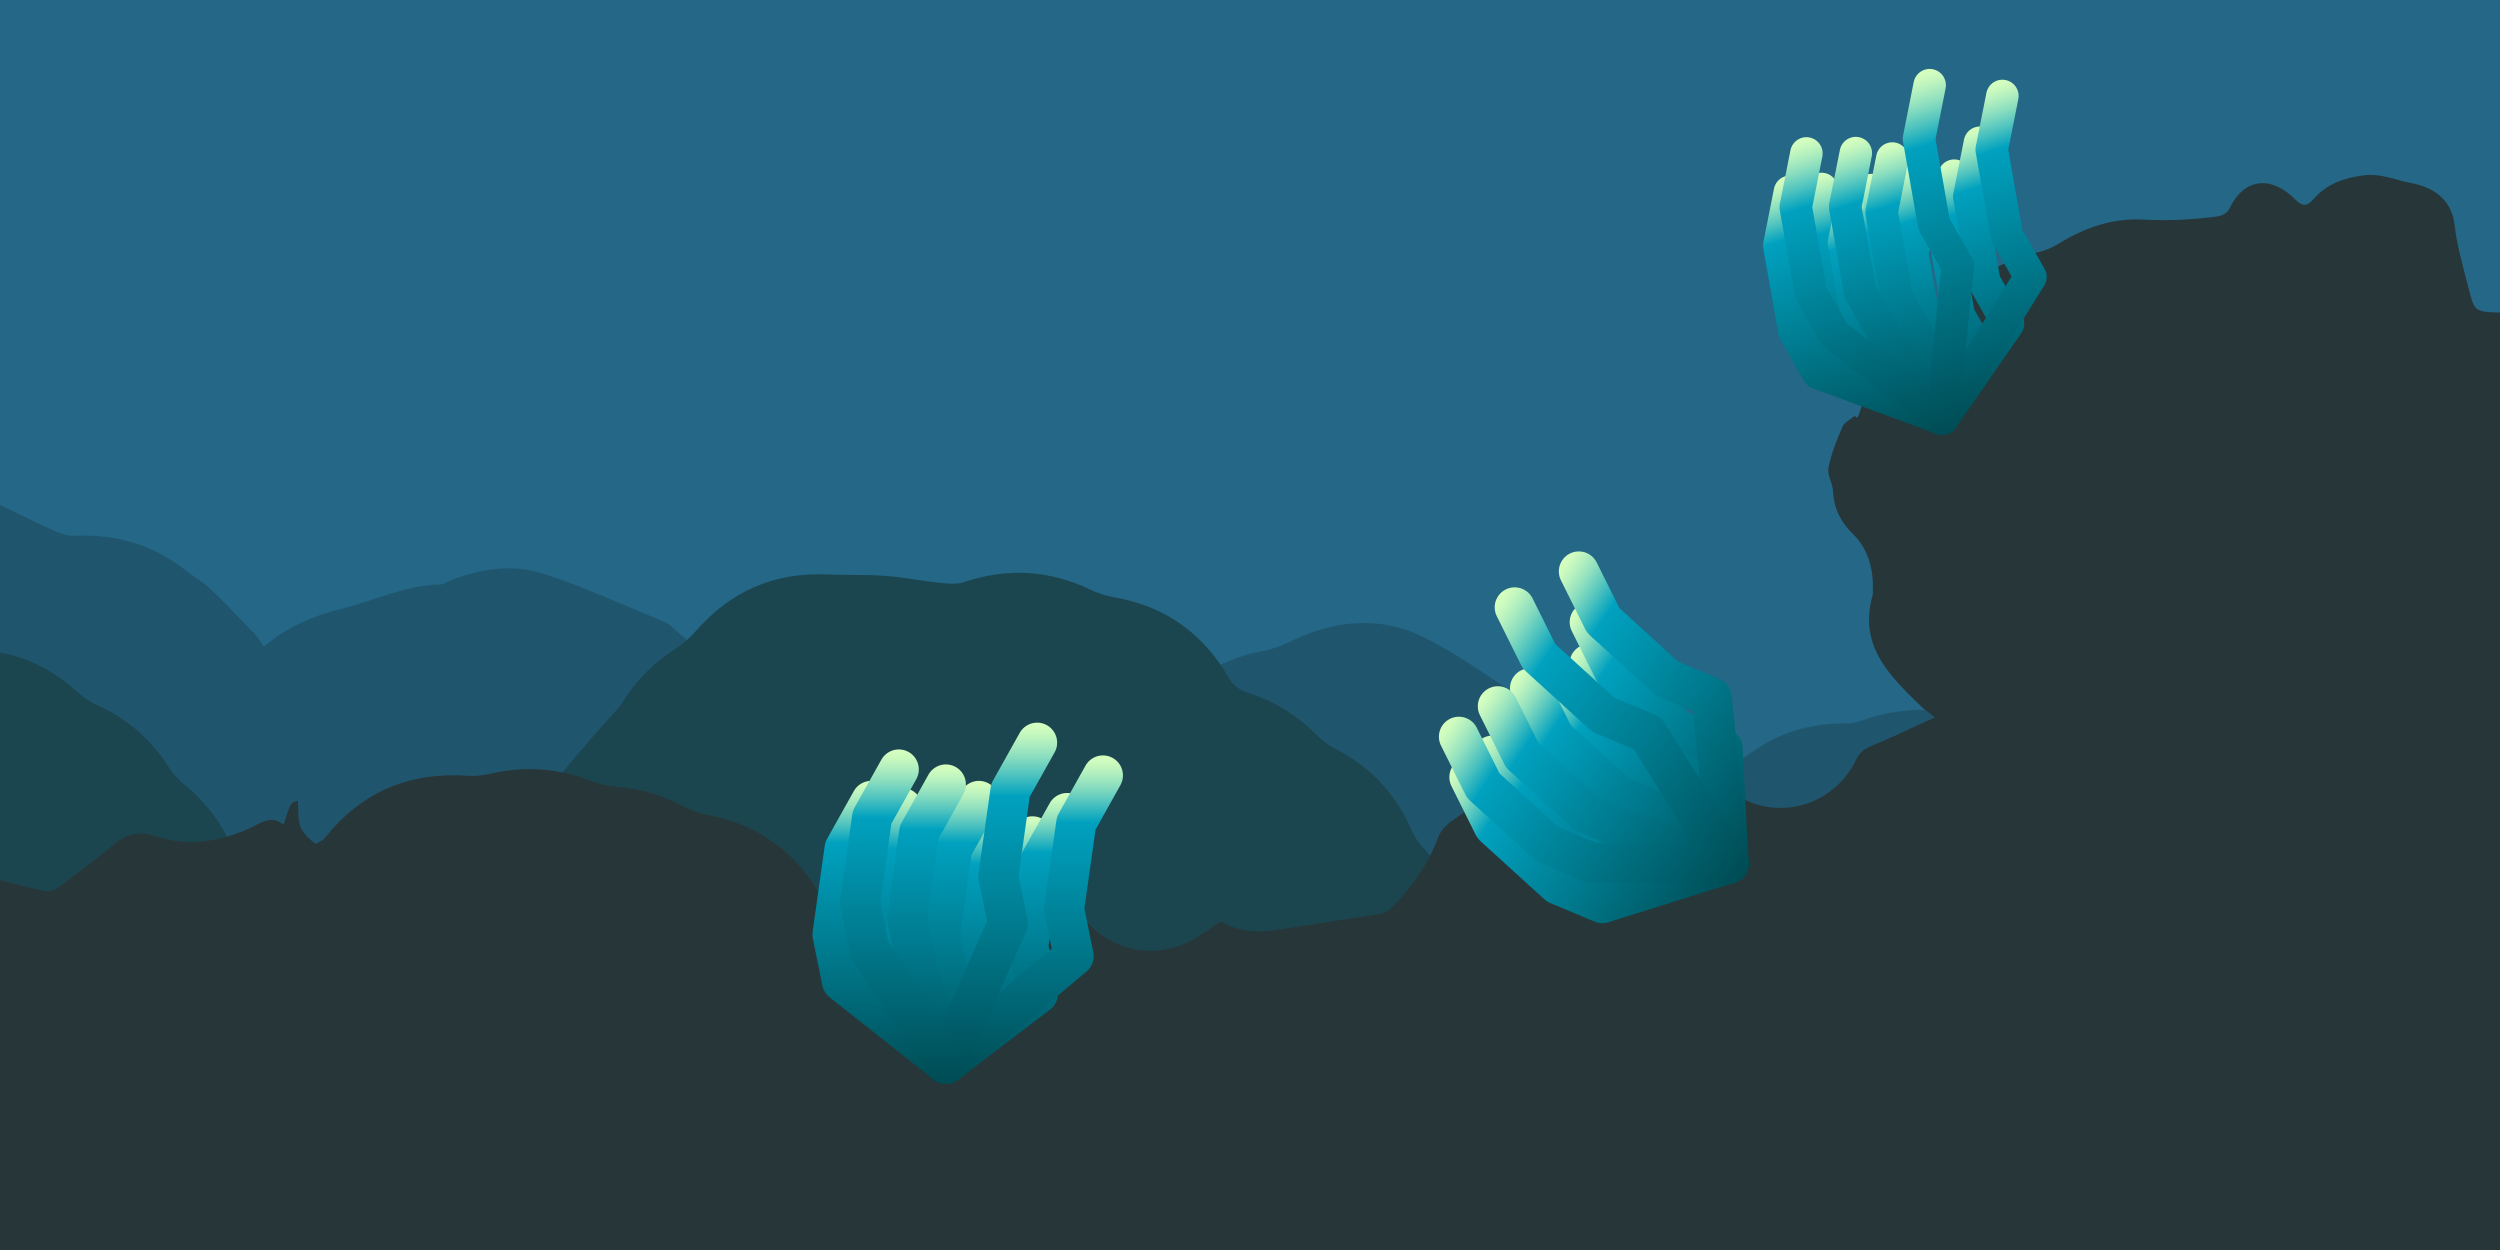 <?xml version="1.0" encoding="utf-8"?>
<!-- Generator: Adobe Illustrator 16.0.0, SVG Export Plug-In . SVG Version: 6.00 Build 0)  -->
<!DOCTYPE svg PUBLIC "-//W3C//DTD SVG 1.1//EN" "http://www.w3.org/Graphics/SVG/1.1/DTD/svg11.dtd">
<svg version="1.1" id="Layer_1" xmlns="http://www.w3.org/2000/svg" xmlns:xlink="http://www.w3.org/1999/xlink" x="0px" y="0px"
	 width="1000px" height="500px" viewBox="0 0 1000 500" enable-background="new 0 0 1000 500" xml:space="preserve">
<rect id="ghost_4_" fill="#246786" width="1000" height="500"/>
<path id="ghost_3_" fill="#20556E" d="M1000,193c0,95,0,190,0,285c-3.333,7.333-6.667,14.667-10,22c-330,0-660,0-990,0
	c0-99.41,0-198.705,0-298c7.178,3.433,14.298,6.997,21.566,10.229c2.594,1.153,5.583,2.237,8.328,2.099
	c16.713-0.846,31.595,3.72,44.74,14.072c3.138,2.471,6.714,4.452,9.576,7.195c6.205,5.946,12.113,12.206,18.056,18.418
	c1.193,1.248,2.005,2.858,3.22,4.637c9.426-7.904,19.752-12.334,31.149-15.144c13.165-3.242,25.573-9.5,39.516-9.719
	c1.239-0.02,2.458-0.968,3.695-1.462c12.279-4.908,25.271-6.837,37.698-2.802c16.341,5.305,32.029,12.628,47.975,19.139
	c1.211,0.495,2.373,1.289,3.338,2.183c9.055,8.36,19.688,14.692,29.137,22.422c5.937,4.854,11.087,5.532,17.603,3.912
	c1.777-0.443,3.513-1.248,5.307-1.394c9.062-0.726,18.133-1.341,27.208-1.871c3.963-0.231,7.981,0.153,11.908-0.312
	c20.036-2.361,37.393,3.082,52.579,16.521c8.141,7.203,17.144,13.433,26.17,20.422c6.368-9.697,14.434-16.76,23.699-22.543
	c1.212-0.756,2.038-2.175,2.951-3.357c10.228-13.258,23.607-21.227,40.045-24.332c3.525-0.666,7.059-1.901,10.273-3.502
	c17.581-8.747,36.02-10.673,53.518-2.047c15.36,7.572,29.231,18.172,43.752,27.443c0.413,0.266,0.783,0.639,1.087,1.025
	c10.386,13.334,20.827,26.621,31.062,40.063c1.774,2.336,2.507,5.439,4.009,8.021c1.407,2.416,3.016,4.779,4.917,6.81
	c0.641,0.686,3.009,0.854,3.646,0.257c4.688-4.41,9.209-9.01,13.639-13.686c2.282-2.41,3.877-5.621,6.462-7.568
	c8.083-6.086,16.396-11.881,24.795-17.527c10.235-6.887,21.688-9.987,33.986-10.229c2.473-0.049,5.118-0.053,7.373-0.902
	c10.178-3.854,20.622-5.104,31.427-4.303c1.861,0.141,4.121-0.27,5.652-1.26c7.97-5.157,16.591-8.411,25.904-10.084
	c2.236-0.402,4.333-1.619,6.477-2.512c5.671-2.358,11.195-5.181,17.042-6.976c4.07-1.252,4.967-3.312,4.062-6.938
	c-0.322-1.293-0.687-2.574-1.075-3.851c-14.096-46.107,22.642-88.574,70.436-81.58c2.729,0.4,6.058-0.135,8.507-1.399
	c27.882-14.385,59.823-7.768,79.802,16.589C994.374,188.802,997.384,190.739,1000,193z"/>
<path id="ghost_2_" fill="#1B464F" d="M1000,243.043c0,85.639,0,171.276,0,256.957c-333.333,0-666.667,0-1000,0
	c0-79.678,0-159.317,0-238.957c11.672,2.01,21.582,7.465,30.389,15.247c2.455,2.169,5.194,4.235,8.154,5.571
	c12.214,5.514,21.873,13.801,29.042,25.131c1.567,2.476,3.636,4.789,5.915,6.634c8.873,7.185,15.486,15.95,19.928,26.472
	c1.206,2.855,3.268,5.343,4.827,8.06c4.526,7.883,9.047,15.771,13.45,23.723c1.036,1.871,1.479,4.062,2.412,6
	c1.534,3.191,3.512,4.077,7.161,2.32c11.743-5.652,24.243-7.396,37.028-4.883c5.986,1.178,11.777,3.485,17.545,5.588
	c5.372,1.955,7.223,1.039,8.49-4.4c0.98-4.206,1.505-8.851,3.706-12.383c9.543-15.317,19.527-30.365,29.571-45.363
	c3.297-4.924,7.154-9.491,10.943-14.062c4.548-5.491,9.294-10.816,13.959-16.21c2.16-2.496,4.697-4.754,6.426-7.521
	c5.588-8.931,12.755-16.136,21.658-21.771c2.892-1.83,5.54-4.252,7.802-6.838c13.975-15.979,31.429-23.562,52.672-22.57
	c7.606,0.355,15.256-0.021,22.841,0.539c7.258,0.537,14.441,2.012,21.689,2.762c3.321,0.344,6.993,0.754,10.039-0.262
	c17.319-5.777,34.05-4.846,50.505,3.048c2.955,1.417,6.206,2.458,9.434,3.023c20.544,3.593,35.772,14.475,46.117,32.566
	c1.311,2.292,4.021,4.46,6.542,5.27c10.703,3.436,20.033,8.854,27.976,16.836c2.309,2.315,5.028,4.423,7.924,5.919
	c14.04,7.251,24.162,18.024,30.481,32.499c1.044,2.391,2.492,4.756,4.271,6.646c10.959,11.672,16.821,25.427,17.521,41.411
	c0.075,1.74,0.308,3.474,0.463,5.155c7.084,0,13.623-0.574,20.012,0.159c6.399,0.734,12.645,2.812,18.974,4.22
	c1.279,0.285,2.643,0.209,3.966,0.312c16.021,1.244,32.151,1.754,48.032,4.008c10.119,1.438,20.026,4.146,30.354,5.064
	c7.959,0.709,15.707,3.766,24.029,5.9c0.655-2.058,1.336-4.24,2.048-6.418c8.127-24.823,31.027-42.033,56.935-43.123
	c8.095-0.344,16.144-1.688,24.233-2.072c6.784-0.322,13.612-0.102,20.405,0.211c11.375,0.52,22.734,1.299,34.84,2.014
	c-0.438-2.284-0.686-4.02-1.107-5.711c-6.565-26.207-0.482-49.021,20.454-66.183c21.067-17.265,44.778-19.005,69.288-7.044
	c2.72,1.326,4.24,1.18,6.388-1.049c8.159-8.473,16.5-16.775,24.943-24.965C993.518,247.754,996.875,245.519,1000,243.043z"/>
<path id="ghost_1_" fill="#273639" d="M1000,125.055c0,124.959,0,249.917,0,374.938c-333.333,0-666.667,0-1000,0.007
	c0-49.312,0-98.628,0-147.945c5.964,1.491,11.893,3.163,17.917,4.354c1.643,0.324,3.929-0.318,5.311-1.342
	c7.732-5.725,15.417-11.526,22.838-17.646c4.999-4.12,9.919-4.995,16.166-2.906c12.962,4.334,25.764,2.188,37.867-3.306
	c4.575-2.077,8.389-5.463,13.338-1.305c2.77-8.858,2.77-8.858,5.68-9.57c0.289,3.534-0.089,7.231,1.057,10.374
	c0.959,2.631,3.536,4.806,5.795,6.707c0.427,0.359,3.134-1.191,4.11-2.406c14.709-18.326,33.769-26.356,57.127-24.688
	c2.927,0.209,5.996-0.151,8.868-0.817c13.731-3.186,27.078-2.299,40.235,2.852c3.343,1.311,7.014,2.146,10.593,2.415
	c9.478,0.722,18.252,3.428,26.649,7.808c3.04,1.585,6.413,2.837,9.778,3.446c25.495,4.61,45.174,23.362,50.839,48.479
	c0.44,1.952,2.193,5.207,3.198,5.155c4.32-0.222,8.833,3.878,13.072-1.857c16.904-22.866,46.993-31.147,73.322-20.56
	c2.542,1.021,5.134,3.207,6.546,5.549c10.979,18.197,33.279,23.012,50.654,10.707c2.435-1.724,4.961-3.318,7.334-4.9
	c4.51,3.11,13.701,4.705,19.817,3.75c14.253-2.228,28.521-4.334,42.769-6.617c1.888-0.304,4.161-0.861,5.396-2.14
	c7.921-8.174,14.74-17.394,18.716-27.963c1.705-4.535,4.286-6.284,7.663-8.597c4.11-2.816,8.722-5.813,11.188-9.896
	c3.034-5.021,11.392-8.79,17.029-5.51c0.367-0.463,0.871-0.938,1.181-1.512c3.864-7.214,9.65-9.916,17.799-8.354
	c3.188,0.61,6.728,0.417,9.909-0.287c4.143-0.915,8.021-2.962,12.146-4.016c2.396-0.612,6.771-1.122,7.272-0.146
	c1.818,3.526,4.882,3.081,7.618,3.699c8.189,1.854,15.354,4.53,21.432,11.391c15.596,17.597,44.036,12.862,54.207-8.492
	c1.541-3.234,3.729-4.548,6.803-5.816c8.055-3.322,15.909-7.135,24.752-11.164c-2.412-1.871-3.941-2.848-5.218-4.084
	c-12.605-12.227-25.534-24.335-19.721-44.702c0.137-0.469,0.085-0.994,0.104-1.493c0.333-8.695-1.727-16.925-7.915-22.992
	c-5.122-5.02-7.726-10.401-8.052-17.393c-0.146-3.082-2.377-6.332-1.808-9.125c1.155-5.643,3.319-11.138,5.624-16.452
	c0.787-1.816,3.242-2.909,4.938-4.332c0.299,0.286,0.599,0.572,0.896,0.858c0.24-0.431,0.569-0.835,0.708-1.296
	c5.107-16.913,15.314-29.709,30.681-38.487c2.097-1.197,3.83-3.182,5.436-5.057c9.534-11.15,21.372-18.343,35.729-21.526
	c2.854-0.632,5.693-1.902,8.191-3.442c10.338-6.376,21.521-10.207,33.628-9.561c9.696,0.517,19.214,0.089,28.796-1.149
	c2.895-0.374,4.695-0.97,6.104-3.86c5.567-11.424,16.364-12.792,25.918-3.103c2.696,2.736,4.626,3.098,7.313-0.014
	c5.271-6.095,12.103-8.56,20.163-9.581c6.915-0.876,12.643,1.918,18.908,3.076c9.524,1.758,16.315,7.072,17.412,16.691
	c0.966,8.459,3.298,16.393,5.386,24.52C989.83,124.572,989.428,124.675,1000,125.055z"/>
<g>
	
		<linearGradient id="SVGID_1_" gradientUnits="userSpaceOnUse" x1="-1585.157" y1="-647.924" x2="-1585.157" y2="-534.489" gradientTransform="matrix(1 0 0 1 1974 968)">
		<stop  offset="0" style="stop-color:#D7FFBF"/>
		<stop  offset="0.02" style="stop-color:#CEFBBF"/>
		<stop  offset="0.052" style="stop-color:#B4F0BF"/>
		<stop  offset="0.094" style="stop-color:#8BDEBF"/>
		<stop  offset="0.143" style="stop-color:#51C4BF"/>
		<stop  offset="0.198" style="stop-color:#08A5BF"/>
		<stop  offset="0.204" style="stop-color:#00A1BF"/>
		<stop  offset="0.994" style="stop-color:#004C54"/>
	</linearGradient>
	
		<path fill="none" stroke="url(#SVGID_1_)" stroke-width="16" stroke-linecap="round" stroke-linejoin="round" stroke-miterlimit="10" d="
		M378.361,425.511v-44.982c0,0,4.838-20.879,9.421-23.428c4.583-2.547,7.639-11.883,11.543-29.025"/>
	
		<linearGradient id="SVGID_2_" gradientUnits="userSpaceOnUse" x1="-444.036" y1="-240.228" x2="-444.036" y2="-128.489" gradientTransform="matrix(1 0 0 1 816 562)">
		<stop  offset="0" style="stop-color:#D7FFBF"/>
		<stop  offset="0.02" style="stop-color:#CEFBBF"/>
		<stop  offset="0.052" style="stop-color:#B4F0BF"/>
		<stop  offset="0.094" style="stop-color:#8BDEBF"/>
		<stop  offset="0.143" style="stop-color:#51C4BF"/>
		<stop  offset="0.198" style="stop-color:#08A5BF"/>
		<stop  offset="0.204" style="stop-color:#00A1BF"/>
		<stop  offset="0.994" style="stop-color:#004C54"/>
	</linearGradient>
	
		<polyline fill="none" stroke="url(#SVGID_2_)" stroke-width="16" stroke-linecap="round" stroke-linejoin="round" stroke-miterlimit="10" points="
		378.361,425.511 368.018,402.085 364.198,383.243 369.036,348.868 379.73,329.771 	"/>
	
		<linearGradient id="SVGID_3_" gradientUnits="userSpaceOnUse" x1="-450.244" y1="-237.309" x2="-450.244" y2="-128.489" gradientTransform="matrix(1 0 0 1 816 562)">
		<stop  offset="0" style="stop-color:#D7FFBF"/>
		<stop  offset="0.02" style="stop-color:#CEFBBF"/>
		<stop  offset="0.052" style="stop-color:#B4F0BF"/>
		<stop  offset="0.094" style="stop-color:#8BDEBF"/>
		<stop  offset="0.143" style="stop-color:#51C4BF"/>
		<stop  offset="0.198" style="stop-color:#08A5BF"/>
		<stop  offset="0.204" style="stop-color:#00A1BF"/>
		<stop  offset="0.994" style="stop-color:#004C54"/>
	</linearGradient>
	
		<polyline fill="none" stroke="url(#SVGID_3_)" stroke-width="16" stroke-linecap="round" stroke-linejoin="round" stroke-miterlimit="10" points="
		378.361,425.511 356.972,405.005 353.152,386.163 357.991,351.788 368.685,332.69 	"/>
	
		<linearGradient id="SVGID_4_" gradientUnits="userSpaceOnUse" x1="-420.319" y1="-235.477" x2="-420.319" y2="-128.489" gradientTransform="matrix(1 0 0 1 816 562)">
		<stop  offset="0" style="stop-color:#D7FFBF"/>
		<stop  offset="0.02" style="stop-color:#CEFBBF"/>
		<stop  offset="0.052" style="stop-color:#B4F0BF"/>
		<stop  offset="0.094" style="stop-color:#8BDEBF"/>
		<stop  offset="0.143" style="stop-color:#51C4BF"/>
		<stop  offset="0.198" style="stop-color:#08A5BF"/>
		<stop  offset="0.204" style="stop-color:#00A1BF"/>
		<stop  offset="0.994" style="stop-color:#004C54"/>
	</linearGradient>
	
		<polyline fill="none" stroke="url(#SVGID_4_)" stroke-width="16" stroke-linecap="round" stroke-linejoin="round" stroke-miterlimit="10" points="
		378.361,425.511 401.288,406.837 397.469,387.995 402.307,353.62 413.001,334.522 	"/>
	
		<linearGradient id="SVGID_5_" gradientUnits="userSpaceOnUse" x1="-427.157" y1="-238.993" x2="-427.157" y2="-128.489" gradientTransform="matrix(1 0 0 1 816 562)">
		<stop  offset="0" style="stop-color:#D7FFBF"/>
		<stop  offset="0.02" style="stop-color:#CEFBBF"/>
		<stop  offset="0.052" style="stop-color:#B4F0BF"/>
		<stop  offset="0.094" style="stop-color:#8BDEBF"/>
		<stop  offset="0.143" style="stop-color:#51C4BF"/>
		<stop  offset="0.198" style="stop-color:#08A5BF"/>
		<stop  offset="0.204" style="stop-color:#00A1BF"/>
		<stop  offset="0.994" style="stop-color:#004C54"/>
	</linearGradient>
	
		<polyline fill="none" stroke="url(#SVGID_5_)" stroke-width="16" stroke-linecap="round" stroke-linejoin="round" stroke-miterlimit="10" points="
		378.361,425.511 387.613,403.323 383.793,384.479 388.632,350.104 399.326,331.007 	"/>
	
		<linearGradient id="SVGID_6_" gradientUnits="userSpaceOnUse" x1="-454.127" y1="-246.823" x2="-454.127" y2="-128.489" gradientTransform="matrix(1 0 0 1 816 562)">
		<stop  offset="0" style="stop-color:#D7FFBF"/>
		<stop  offset="0.02" style="stop-color:#CEFBBF"/>
		<stop  offset="0.052" style="stop-color:#B4F0BF"/>
		<stop  offset="0.094" style="stop-color:#8BDEBF"/>
		<stop  offset="0.143" style="stop-color:#51C4BF"/>
		<stop  offset="0.198" style="stop-color:#08A5BF"/>
		<stop  offset="0.204" style="stop-color:#00A1BF"/>
		<stop  offset="0.994" style="stop-color:#004C54"/>
	</linearGradient>
	
		<polyline fill="none" stroke="url(#SVGID_6_)" stroke-width="16" stroke-linecap="round" stroke-linejoin="round" stroke-miterlimit="10" points="
		378.361,425.511 349.206,395.491 345.386,376.649 350.224,342.273 360.919,323.177 	"/>
	
		<linearGradient id="SVGID_7_" gradientUnits="userSpaceOnUse" x1="-413.392" y1="-244.812" x2="-413.392" y2="-128.489" gradientTransform="matrix(1 0 0 1 816 562)">
		<stop  offset="0" style="stop-color:#D7FFBF"/>
		<stop  offset="0.02" style="stop-color:#CEFBBF"/>
		<stop  offset="0.052" style="stop-color:#B4F0BF"/>
		<stop  offset="0.094" style="stop-color:#8BDEBF"/>
		<stop  offset="0.143" style="stop-color:#51C4BF"/>
		<stop  offset="0.198" style="stop-color:#08A5BF"/>
		<stop  offset="0.204" style="stop-color:#00A1BF"/>
		<stop  offset="0.994" style="stop-color:#004C54"/>
	</linearGradient>
	
		<polyline fill="none" stroke="url(#SVGID_7_)" stroke-width="16" stroke-linecap="round" stroke-linejoin="round" stroke-miterlimit="10" points="
		378.361,425.511 415.144,397.503 411.324,378.659 416.162,344.284 426.856,325.188 	"/>
	
		<linearGradient id="SVGID_8_" gradientUnits="userSpaceOnUse" x1="-432.207" y1="-249.653" x2="-432.207" y2="-128.489" gradientTransform="matrix(1 0 0 1 816 562)">
		<stop  offset="0" style="stop-color:#D7FFBF"/>
		<stop  offset="0.02" style="stop-color:#CEFBBF"/>
		<stop  offset="0.052" style="stop-color:#B4F0BF"/>
		<stop  offset="0.094" style="stop-color:#8BDEBF"/>
		<stop  offset="0.143" style="stop-color:#51C4BF"/>
		<stop  offset="0.198" style="stop-color:#08A5BF"/>
		<stop  offset="0.204" style="stop-color:#00A1BF"/>
		<stop  offset="0.994" style="stop-color:#004C54"/>
	</linearGradient>
	
		<polyline fill="none" stroke="url(#SVGID_8_)" stroke-width="16" stroke-linecap="round" stroke-linejoin="round" stroke-miterlimit="10" points="
		378.361,425.511 379.847,392.661 376.027,373.819 380.865,339.444 391.56,320.347 	"/>
	
		<linearGradient id="SVGID_9_" gradientUnits="userSpaceOnUse" x1="-460.332" y1="-249.653" x2="-460.332" y2="-128.489" gradientTransform="matrix(1 0 0 1 816 562)">
		<stop  offset="0" style="stop-color:#D7FFBF"/>
		<stop  offset="0.02" style="stop-color:#CEFBBF"/>
		<stop  offset="0.052" style="stop-color:#B4F0BF"/>
		<stop  offset="0.094" style="stop-color:#8BDEBF"/>
		<stop  offset="0.143" style="stop-color:#51C4BF"/>
		<stop  offset="0.198" style="stop-color:#08A5BF"/>
		<stop  offset="0.204" style="stop-color:#00A1BF"/>
		<stop  offset="0.994" style="stop-color:#004C54"/>
	</linearGradient>
	
		<polyline fill="none" stroke="url(#SVGID_9_)" stroke-width="16" stroke-linecap="round" stroke-linejoin="round" stroke-miterlimit="10" points="
		378.361,425.511 336.794,392.661 332.975,373.819 337.813,339.444 348.508,320.347 	"/>
	
		<linearGradient id="SVGID_10_" gradientUnits="userSpaceOnUse" x1="-406.228" y1="-259.836" x2="-406.228" y2="-128.489" gradientTransform="matrix(1 0 0 1 816 562)">
		<stop  offset="0" style="stop-color:#D7FFBF"/>
		<stop  offset="0.02" style="stop-color:#CEFBBF"/>
		<stop  offset="0.052" style="stop-color:#B4F0BF"/>
		<stop  offset="0.094" style="stop-color:#8BDEBF"/>
		<stop  offset="0.143" style="stop-color:#51C4BF"/>
		<stop  offset="0.198" style="stop-color:#08A5BF"/>
		<stop  offset="0.204" style="stop-color:#00A1BF"/>
		<stop  offset="0.994" style="stop-color:#004C54"/>
	</linearGradient>
	
		<polyline fill="none" stroke="url(#SVGID_10_)" stroke-width="16" stroke-linecap="round" stroke-linejoin="round" stroke-miterlimit="10" points="
		378.361,425.511 429.469,382.478 425.649,363.636 430.487,329.261 441.183,310.163 	"/>
	
		<linearGradient id="SVGID_11_" gradientUnits="userSpaceOnUse" x1="-445.405" y1="-256.231" x2="-445.405" y2="-128.489" gradientTransform="matrix(1 0 0 1 816 562)">
		<stop  offset="0" style="stop-color:#D7FFBF"/>
		<stop  offset="0.02" style="stop-color:#CEFBBF"/>
		<stop  offset="0.052" style="stop-color:#B4F0BF"/>
		<stop  offset="0.094" style="stop-color:#8BDEBF"/>
		<stop  offset="0.143" style="stop-color:#51C4BF"/>
		<stop  offset="0.198" style="stop-color:#08A5BF"/>
		<stop  offset="0.204" style="stop-color:#00A1BF"/>
		<stop  offset="0.994" style="stop-color:#004C54"/>
	</linearGradient>
	
		<polyline fill="none" stroke="url(#SVGID_11_)" stroke-width="16" stroke-linecap="round" stroke-linejoin="round" stroke-miterlimit="10" points="
		378.361,425.511 366.648,386.083 362.829,367.24 367.667,332.865 378.361,313.769 	"/>
	
		<linearGradient id="SVGID_12_" gradientUnits="userSpaceOnUse" x1="-419.391" y1="-272.937" x2="-419.391" y2="-128.489" gradientTransform="matrix(1 0 0 1 816 562)">
		<stop  offset="0" style="stop-color:#D7FFBF"/>
		<stop  offset="0.02" style="stop-color:#CEFBBF"/>
		<stop  offset="0.052" style="stop-color:#B4F0BF"/>
		<stop  offset="0.094" style="stop-color:#8BDEBF"/>
		<stop  offset="0.143" style="stop-color:#51C4BF"/>
		<stop  offset="0.198" style="stop-color:#08A5BF"/>
		<stop  offset="0.204" style="stop-color:#00A1BF"/>
		<stop  offset="0.994" style="stop-color:#004C54"/>
	</linearGradient>
	
		<polyline fill="none" stroke="url(#SVGID_12_)" stroke-width="16" stroke-linecap="round" stroke-linejoin="round" stroke-miterlimit="10" points="
		378.361,425.511 403.146,369.379 399.326,350.536 404.164,316.161 414.858,297.062 	"/>
	
		<linearGradient id="SVGID_13_" gradientUnits="userSpaceOnUse" x1="-454.821" y1="-262.226" x2="-454.821" y2="-128.489" gradientTransform="matrix(1 0 0 1 816 562)">
		<stop  offset="0" style="stop-color:#D7FFBF"/>
		<stop  offset="0.02" style="stop-color:#CEFBBF"/>
		<stop  offset="0.052" style="stop-color:#B4F0BF"/>
		<stop  offset="0.094" style="stop-color:#8BDEBF"/>
		<stop  offset="0.143" style="stop-color:#51C4BF"/>
		<stop  offset="0.198" style="stop-color:#08A5BF"/>
		<stop  offset="0.204" style="stop-color:#00A1BF"/>
		<stop  offset="0.994" style="stop-color:#004C54"/>
	</linearGradient>
	
		<polyline fill="none" stroke="url(#SVGID_13_)" stroke-width="16" stroke-linecap="round" stroke-linejoin="round" stroke-miterlimit="10" points="
		378.361,425.511 347.816,380.089 343.997,361.245 348.834,326.87 359.529,307.773 	"/>
	<polygon id="anchor" opacity="0" fill="#A90027" points="401.253,319.656 388.843,280.656 477.368,274.656 465.639,319.656 	"/>
</g>
<g id="con-line">
	
		<linearGradient id="SVGID_14_" gradientUnits="userSpaceOnUse" x1="-1368.235" y1="-901.759" x2="-1368.235" y2="-788.318" gradientTransform="matrix(0.563 -0.826 0.826 0.563 2125.996 -345.082)">
		<stop  offset="0" style="stop-color:#D7FFBF"/>
		<stop  offset="0.02" style="stop-color:#CEFBBF"/>
		<stop  offset="0.052" style="stop-color:#B4F0BF"/>
		<stop  offset="0.094" style="stop-color:#8BDEBF"/>
		<stop  offset="0.143" style="stop-color:#51C4BF"/>
		<stop  offset="0.198" style="stop-color:#08A5BF"/>
		<stop  offset="0.204" style="stop-color:#00A1BF"/>
		<stop  offset="0.994" style="stop-color:#004C54"/>
	</linearGradient>
	
		<path fill="none" stroke="url(#SVGID_14_)" stroke-width="16" stroke-linecap="round" stroke-linejoin="round" stroke-miterlimit="10" d="
		M691.448,345.448l-37.168-25.341c0,0-14.525-15.761-14.048-20.98c0.479-5.223-5.517-13.006-17.481-25.889"/>
	
		<linearGradient id="SVGID_15_" gradientUnits="userSpaceOnUse" x1="-227.062" y1="-494.052" x2="-227.062" y2="-382.308" gradientTransform="matrix(0.563 -0.826 0.826 0.563 1138.219 382.996)">
		<stop  offset="0" style="stop-color:#D7FFBF"/>
		<stop  offset="0.02" style="stop-color:#CEFBBF"/>
		<stop  offset="0.052" style="stop-color:#B4F0BF"/>
		<stop  offset="0.094" style="stop-color:#8BDEBF"/>
		<stop  offset="0.143" style="stop-color:#51C4BF"/>
		<stop  offset="0.198" style="stop-color:#08A5BF"/>
		<stop  offset="0.204" style="stop-color:#00A1BF"/>
		<stop  offset="0.994" style="stop-color:#004C54"/>
	</linearGradient>
	
		<polyline fill="none" stroke="url(#SVGID_15_)" stroke-width="16" stroke-linecap="round" stroke-linejoin="round" stroke-miterlimit="10" points="
		691.448,345.448 666.267,340.798 648.547,333.34 622.87,309.979 613.115,290.384 	"/>
	
		<linearGradient id="SVGID_16_" gradientUnits="userSpaceOnUse" x1="-233.27" y1="-491.132" x2="-233.27" y2="-382.308" gradientTransform="matrix(0.563 -0.826 0.826 0.563 1138.219 382.996)">
		<stop  offset="0" style="stop-color:#D7FFBF"/>
		<stop  offset="0.02" style="stop-color:#CEFBBF"/>
		<stop  offset="0.052" style="stop-color:#B4F0BF"/>
		<stop  offset="0.094" style="stop-color:#8BDEBF"/>
		<stop  offset="0.143" style="stop-color:#51C4BF"/>
		<stop  offset="0.198" style="stop-color:#08A5BF"/>
		<stop  offset="0.204" style="stop-color:#00A1BF"/>
		<stop  offset="0.994" style="stop-color:#004C54"/>
	</linearGradient>
	
		<polyline fill="none" stroke="url(#SVGID_16_)" stroke-width="16" stroke-linecap="round" stroke-linejoin="round" stroke-miterlimit="10" points="
		691.448,345.448 662.457,351.569 644.737,344.111 619.061,320.749 609.306,301.155 	"/>
	
		<linearGradient id="SVGID_17_" gradientUnits="userSpaceOnUse" x1="-203.342" y1="-489.3" x2="-203.342" y2="-382.306" gradientTransform="matrix(0.563 -0.826 0.826 0.563 1138.219 382.996)">
		<stop  offset="0" style="stop-color:#D7FFBF"/>
		<stop  offset="0.02" style="stop-color:#CEFBBF"/>
		<stop  offset="0.052" style="stop-color:#B4F0BF"/>
		<stop  offset="0.094" style="stop-color:#8BDEBF"/>
		<stop  offset="0.143" style="stop-color:#51C4BF"/>
		<stop  offset="0.198" style="stop-color:#08A5BF"/>
		<stop  offset="0.204" style="stop-color:#00A1BF"/>
		<stop  offset="0.994" style="stop-color:#004C54"/>
	</linearGradient>
	
		<polyline fill="none" stroke="url(#SVGID_17_)" stroke-width="16" stroke-linecap="round" stroke-linejoin="round" stroke-miterlimit="10" points="
		691.448,345.448 688.935,315.985 671.215,308.527 645.538,285.166 635.784,265.57 	"/>
	
		<linearGradient id="SVGID_18_" gradientUnits="userSpaceOnUse" x1="-210.183" y1="-492.815" x2="-210.183" y2="-382.308" gradientTransform="matrix(0.563 -0.826 0.826 0.563 1138.219 382.996)">
		<stop  offset="0" style="stop-color:#D7FFBF"/>
		<stop  offset="0.02" style="stop-color:#CEFBBF"/>
		<stop  offset="0.052" style="stop-color:#B4F0BF"/>
		<stop  offset="0.094" style="stop-color:#8BDEBF"/>
		<stop  offset="0.143" style="stop-color:#51C4BF"/>
		<stop  offset="0.198" style="stop-color:#08A5BF"/>
		<stop  offset="0.204" style="stop-color:#00A1BF"/>
		<stop  offset="0.994" style="stop-color:#004C54"/>
	</linearGradient>
	
		<polyline fill="none" stroke="url(#SVGID_18_)" stroke-width="16" stroke-linecap="round" stroke-linejoin="round" stroke-miterlimit="10" points="
		691.448,345.448 678.328,325.305 660.606,317.846 634.931,294.482 625.175,274.891 	"/>
	
		<linearGradient id="SVGID_19_" gradientUnits="userSpaceOnUse" x1="-237.153" y1="-500.646" x2="-237.153" y2="-382.308" gradientTransform="matrix(0.563 -0.826 0.826 0.563 1138.219 382.996)">
		<stop  offset="0" style="stop-color:#D7FFBF"/>
		<stop  offset="0.02" style="stop-color:#CEFBBF"/>
		<stop  offset="0.052" style="stop-color:#B4F0BF"/>
		<stop  offset="0.094" style="stop-color:#8BDEBF"/>
		<stop  offset="0.143" style="stop-color:#51C4BF"/>
		<stop  offset="0.198" style="stop-color:#08A5BF"/>
		<stop  offset="0.204" style="stop-color:#00A1BF"/>
		<stop  offset="0.994" style="stop-color:#004C54"/>
	</linearGradient>
	
		<polyline fill="none" stroke="url(#SVGID_19_)" stroke-width="16" stroke-linecap="round" stroke-linejoin="round" stroke-miterlimit="10" points="
		691.448,345.448 650.222,352.626 632.502,345.168 606.824,321.807 597.071,302.212 	"/>
	
		<linearGradient id="SVGID_20_" gradientUnits="userSpaceOnUse" x1="-196.417" y1="-498.636" x2="-196.417" y2="-382.308" gradientTransform="matrix(0.563 -0.826 0.826 0.563 1138.219 382.996)">
		<stop  offset="0" style="stop-color:#D7FFBF"/>
		<stop  offset="0.02" style="stop-color:#CEFBBF"/>
		<stop  offset="0.052" style="stop-color:#B4F0BF"/>
		<stop  offset="0.094" style="stop-color:#8BDEBF"/>
		<stop  offset="0.143" style="stop-color:#51C4BF"/>
		<stop  offset="0.198" style="stop-color:#08A5BF"/>
		<stop  offset="0.204" style="stop-color:#00A1BF"/>
		<stop  offset="0.994" style="stop-color:#004C54"/>
	</linearGradient>
	
		<polyline fill="none" stroke="url(#SVGID_20_)" stroke-width="16" stroke-linecap="round" stroke-linejoin="round" stroke-miterlimit="10" points="
		691.448,345.448 689.027,299.279 671.307,291.82 645.63,268.459 635.875,248.864 	"/>
	
		<linearGradient id="SVGID_21_" gradientUnits="userSpaceOnUse" x1="-215.232" y1="-503.476" x2="-215.232" y2="-382.308" gradientTransform="matrix(0.563 -0.826 0.826 0.563 1138.219 382.996)">
		<stop  offset="0" style="stop-color:#D7FFBF"/>
		<stop  offset="0.02" style="stop-color:#CEFBBF"/>
		<stop  offset="0.052" style="stop-color:#B4F0BF"/>
		<stop  offset="0.094" style="stop-color:#8BDEBF"/>
		<stop  offset="0.143" style="stop-color:#51C4BF"/>
		<stop  offset="0.198" style="stop-color:#08A5BF"/>
		<stop  offset="0.204" style="stop-color:#00A1BF"/>
		<stop  offset="0.994" style="stop-color:#004C54"/>
	</linearGradient>
	
		<polyline fill="none" stroke="url(#SVGID_21_)" stroke-width="16" stroke-linecap="round" stroke-linejoin="round" stroke-miterlimit="10" points="
		691.448,345.448 665.144,325.715 647.424,318.258 621.747,294.896 611.993,275.301 	"/>
	
		<linearGradient id="SVGID_22_" gradientUnits="userSpaceOnUse" x1="-243.359" y1="-503.476" x2="-243.359" y2="-382.308" gradientTransform="matrix(0.563 -0.826 0.826 0.563 1138.219 382.996)">
		<stop  offset="0" style="stop-color:#D7FFBF"/>
		<stop  offset="0.02" style="stop-color:#CEFBBF"/>
		<stop  offset="0.052" style="stop-color:#B4F0BF"/>
		<stop  offset="0.094" style="stop-color:#8BDEBF"/>
		<stop  offset="0.143" style="stop-color:#51C4BF"/>
		<stop  offset="0.198" style="stop-color:#08A5BF"/>
		<stop  offset="0.204" style="stop-color:#00A1BF"/>
		<stop  offset="0.994" style="stop-color:#004C54"/>
	</linearGradient>
	
		<polyline fill="none" stroke="url(#SVGID_22_)" stroke-width="16" stroke-linecap="round" stroke-linejoin="round" stroke-miterlimit="10" points="
		691.448,345.448 640.892,361.287 623.172,353.829 597.495,330.468 587.74,310.873 	"/>
	
		<linearGradient id="SVGID_23_" gradientUnits="userSpaceOnUse" x1="-189.252" y1="-513.66" x2="-189.252" y2="-382.308" gradientTransform="matrix(0.563 -0.826 0.826 0.563 1138.219 382.996)">
		<stop  offset="0" style="stop-color:#D7FFBF"/>
		<stop  offset="0.02" style="stop-color:#CEFBBF"/>
		<stop  offset="0.052" style="stop-color:#B4F0BF"/>
		<stop  offset="0.094" style="stop-color:#8BDEBF"/>
		<stop  offset="0.143" style="stop-color:#51C4BF"/>
		<stop  offset="0.198" style="stop-color:#08A5BF"/>
		<stop  offset="0.204" style="stop-color:#00A1BF"/>
		<stop  offset="0.994" style="stop-color:#004C54"/>
	</linearGradient>
	
		<polyline fill="none" stroke="url(#SVGID_23_)" stroke-width="16" stroke-linecap="round" stroke-linejoin="round" stroke-miterlimit="10" points="
		691.448,345.448 684.683,278.979 666.964,271.521 641.287,248.159 631.532,228.564 	"/>
	
		<linearGradient id="SVGID_24_" gradientUnits="userSpaceOnUse" x1="-228.431" y1="-510.054" x2="-228.431" y2="-382.308" gradientTransform="matrix(0.563 -0.826 0.826 0.563 1138.219 382.996)">
		<stop  offset="0" style="stop-color:#D7FFBF"/>
		<stop  offset="0.02" style="stop-color:#CEFBBF"/>
		<stop  offset="0.052" style="stop-color:#B4F0BF"/>
		<stop  offset="0.094" style="stop-color:#8BDEBF"/>
		<stop  offset="0.143" style="stop-color:#51C4BF"/>
		<stop  offset="0.198" style="stop-color:#08A5BF"/>
		<stop  offset="0.204" style="stop-color:#00A1BF"/>
		<stop  offset="0.994" style="stop-color:#004C54"/>
	</linearGradient>
	
		<polyline fill="none" stroke="url(#SVGID_24_)" stroke-width="16" stroke-linecap="round" stroke-linejoin="round" stroke-miterlimit="10" points="
		691.448,345.448 652.273,332.915 634.554,325.456 608.877,302.095 599.122,282.501 	"/>
	
		<linearGradient id="SVGID_25_" gradientUnits="userSpaceOnUse" x1="-202.416" y1="-526.761" x2="-202.416" y2="-382.308" gradientTransform="matrix(0.563 -0.826 0.826 0.563 1138.219 382.996)">
		<stop  offset="0" style="stop-color:#D7FFBF"/>
		<stop  offset="0.02" style="stop-color:#CEFBBF"/>
		<stop  offset="0.052" style="stop-color:#B4F0BF"/>
		<stop  offset="0.094" style="stop-color:#8BDEBF"/>
		<stop  offset="0.143" style="stop-color:#51C4BF"/>
		<stop  offset="0.198" style="stop-color:#08A5BF"/>
		<stop  offset="0.204" style="stop-color:#00A1BF"/>
		<stop  offset="0.994" style="stop-color:#004C54"/>
	</linearGradient>
	
		<polyline fill="none" stroke="url(#SVGID_25_)" stroke-width="16" stroke-linecap="round" stroke-linejoin="round" stroke-miterlimit="10" points="
		691.448,345.448 659.032,293.35 641.312,285.893 615.635,262.529 605.88,242.935 	"/>
	
		<linearGradient id="SVGID_26_" gradientUnits="userSpaceOnUse" x1="-237.848" y1="-516.048" x2="-237.848" y2="-382.308" gradientTransform="matrix(0.563 -0.826 0.826 0.563 1138.219 382.996)">
		<stop  offset="0" style="stop-color:#D7FFBF"/>
		<stop  offset="0.02" style="stop-color:#CEFBBF"/>
		<stop  offset="0.052" style="stop-color:#B4F0BF"/>
		<stop  offset="0.094" style="stop-color:#8BDEBF"/>
		<stop  offset="0.143" style="stop-color:#51C4BF"/>
		<stop  offset="0.198" style="stop-color:#08A5BF"/>
		<stop  offset="0.204" style="stop-color:#00A1BF"/>
		<stop  offset="0.994" style="stop-color:#004C54"/>
	</linearGradient>
	
		<polyline fill="none" stroke="url(#SVGID_26_)" stroke-width="16" stroke-linecap="round" stroke-linejoin="round" stroke-miterlimit="10" points="
		691.448,345.448 636.712,345.099 618.991,337.639 593.314,314.277 583.561,294.686 	"/>
</g>
<g>
	
		<linearGradient id="SVGID_27_" gradientUnits="userSpaceOnUse" x1="-1134.45" y1="-799.065" x2="-1134.45" y2="-688.627" gradientTransform="matrix(0.951 -0.309 0.309 0.951 2080.686 474.259)">
		<stop  offset="0" style="stop-color:#D7FFBF"/>
		<stop  offset="0.02" style="stop-color:#CEFBBF"/>
		<stop  offset="0.052" style="stop-color:#B4F0BF"/>
		<stop  offset="0.094" style="stop-color:#8BDEBF"/>
		<stop  offset="0.143" style="stop-color:#51C4BF"/>
		<stop  offset="0.198" style="stop-color:#08A5BF"/>
		<stop  offset="0.204" style="stop-color:#00A1BF"/>
		<stop  offset="0.994" style="stop-color:#004C54"/>
	</linearGradient>
	
		<path fill="none" stroke="url(#SVGID_27_)" stroke-width="13" stroke-linecap="round" stroke-linejoin="round" stroke-miterlimit="10" d="
		M776.896,167.505l-13.919-42.778c0,0-1.855-21.352,1.715-25.191c3.57-3.84,3.589-13.663,1.997-31.174"/>
	
		<linearGradient id="SVGID_28_" gradientUnits="userSpaceOnUse" x1="6.685" y1="-391.294" x2="6.685" y2="-282.551" gradientTransform="matrix(0.951 -0.309 0.309 0.951 853.891 446.411)">
		<stop  offset="0" style="stop-color:#D7FFBF"/>
		<stop  offset="0.02" style="stop-color:#CEFBBF"/>
		<stop  offset="0.052" style="stop-color:#B4F0BF"/>
		<stop  offset="0.094" style="stop-color:#8BDEBF"/>
		<stop  offset="0.143" style="stop-color:#51C4BF"/>
		<stop  offset="0.198" style="stop-color:#08A5BF"/>
		<stop  offset="0.204" style="stop-color:#00A1BF"/>
		<stop  offset="0.994" style="stop-color:#004C54"/>
	</linearGradient>
	
		<polyline fill="none" stroke="url(#SVGID_28_)" stroke-width="13" stroke-linecap="round" stroke-linejoin="round" stroke-miterlimit="10" points="
		776.896,167.505 759.812,148.428 750.352,131.692 744.317,97.506 748.58,76.037 	"/>
	
		<linearGradient id="SVGID_29_" gradientUnits="userSpaceOnUse" x1="0.475" y1="-388.375" x2="0.475" y2="-282.551" gradientTransform="matrix(0.951 -0.309 0.309 0.951 853.891 446.411)">
		<stop  offset="0" style="stop-color:#D7FFBF"/>
		<stop  offset="0.02" style="stop-color:#CEFBBF"/>
		<stop  offset="0.052" style="stop-color:#B4F0BF"/>
		<stop  offset="0.094" style="stop-color:#8BDEBF"/>
		<stop  offset="0.143" style="stop-color:#51C4BF"/>
		<stop  offset="0.198" style="stop-color:#08A5BF"/>
		<stop  offset="0.204" style="stop-color:#00A1BF"/>
		<stop  offset="0.994" style="stop-color:#004C54"/>
	</linearGradient>
	
		<polyline fill="none" stroke="url(#SVGID_29_)" stroke-width="13" stroke-linecap="round" stroke-linejoin="round" stroke-miterlimit="10" points="
		776.896,167.505 750.212,154.622 740.751,137.886 734.718,103.7 738.979,82.231 	"/>
	
		<linearGradient id="SVGID_30_" gradientUnits="userSpaceOnUse" x1="30.401" y1="-386.541" x2="30.401" y2="-282.552" gradientTransform="matrix(0.951 -0.309 0.309 0.951 853.891 446.411)">
		<stop  offset="0" style="stop-color:#D7FFBF"/>
		<stop  offset="0.02" style="stop-color:#CEFBBF"/>
		<stop  offset="0.052" style="stop-color:#B4F0BF"/>
		<stop  offset="0.094" style="stop-color:#8BDEBF"/>
		<stop  offset="0.143" style="stop-color:#51C4BF"/>
		<stop  offset="0.198" style="stop-color:#08A5BF"/>
		<stop  offset="0.204" style="stop-color:#00A1BF"/>
		<stop  offset="0.994" style="stop-color:#004C54"/>
	</linearGradient>
	
		<polyline fill="none" stroke="url(#SVGID_30_)" stroke-width="13" stroke-linecap="round" stroke-linejoin="round" stroke-miterlimit="10" points="
		776.896,167.505 792.921,142.654 783.46,125.918 777.426,91.733 781.688,70.264 	"/>
	
		<linearGradient id="SVGID_31_" gradientUnits="userSpaceOnUse" x1="23.564" y1="-390.058" x2="23.564" y2="-282.551" gradientTransform="matrix(0.951 -0.309 0.309 0.951 853.891 446.411)">
		<stop  offset="0" style="stop-color:#D7FFBF"/>
		<stop  offset="0.02" style="stop-color:#CEFBBF"/>
		<stop  offset="0.052" style="stop-color:#B4F0BF"/>
		<stop  offset="0.094" style="stop-color:#8BDEBF"/>
		<stop  offset="0.143" style="stop-color:#51C4BF"/>
		<stop  offset="0.198" style="stop-color:#08A5BF"/>
		<stop  offset="0.204" style="stop-color:#00A1BF"/>
		<stop  offset="0.994" style="stop-color:#004C54"/>
	</linearGradient>
	
		<polyline fill="none" stroke="url(#SVGID_31_)" stroke-width="13" stroke-linecap="round" stroke-linejoin="round" stroke-miterlimit="10" points="
		776.896,167.505 778.83,143.543 769.367,126.805 763.335,92.62 767.596,71.15 	"/>
	
		<linearGradient id="SVGID_32_" gradientUnits="userSpaceOnUse" x1="-3.408" y1="-397.89" x2="-3.408" y2="-282.551" gradientTransform="matrix(0.951 -0.309 0.309 0.951 853.891 446.411)">
		<stop  offset="0" style="stop-color:#D7FFBF"/>
		<stop  offset="0.02" style="stop-color:#CEFBBF"/>
		<stop  offset="0.052" style="stop-color:#B4F0BF"/>
		<stop  offset="0.094" style="stop-color:#8BDEBF"/>
		<stop  offset="0.143" style="stop-color:#51C4BF"/>
		<stop  offset="0.198" style="stop-color:#08A5BF"/>
		<stop  offset="0.204" style="stop-color:#00A1BF"/>
		<stop  offset="0.994" style="stop-color:#004C54"/>
	</linearGradient>
	
		<polyline fill="none" stroke="url(#SVGID_32_)" stroke-width="13" stroke-linecap="round" stroke-linejoin="round" stroke-miterlimit="10" points="
		776.896,167.505 739.885,147.977 730.423,131.241 724.389,97.055 728.652,75.586 	"/>
	
		<linearGradient id="SVGID_33_" gradientUnits="userSpaceOnUse" x1="37.33" y1="-395.877" x2="37.33" y2="-282.551" gradientTransform="matrix(0.951 -0.309 0.309 0.951 853.891 446.411)">
		<stop  offset="0" style="stop-color:#D7FFBF"/>
		<stop  offset="0.02" style="stop-color:#CEFBBF"/>
		<stop  offset="0.052" style="stop-color:#B4F0BF"/>
		<stop  offset="0.094" style="stop-color:#8BDEBF"/>
		<stop  offset="0.143" style="stop-color:#51C4BF"/>
		<stop  offset="0.198" style="stop-color:#08A5BF"/>
		<stop  offset="0.204" style="stop-color:#00A1BF"/>
		<stop  offset="0.994" style="stop-color:#004C54"/>
	</linearGradient>
	
		<polyline fill="none" stroke="url(#SVGID_33_)" stroke-width="13" stroke-linecap="round" stroke-linejoin="round" stroke-miterlimit="10" points="
		776.896,167.505 803.209,129.492 793.748,112.754 787.714,78.569 791.977,57.099 	"/>
	
		<linearGradient id="SVGID_34_" gradientUnits="userSpaceOnUse" x1="18.515" y1="-400.718" x2="18.515" y2="-282.551" gradientTransform="matrix(0.951 -0.309 0.309 0.951 853.891 446.411)">
		<stop  offset="0" style="stop-color:#D7FFBF"/>
		<stop  offset="0.02" style="stop-color:#CEFBBF"/>
		<stop  offset="0.052" style="stop-color:#B4F0BF"/>
		<stop  offset="0.094" style="stop-color:#8BDEBF"/>
		<stop  offset="0.143" style="stop-color:#51C4BF"/>
		<stop  offset="0.198" style="stop-color:#08A5BF"/>
		<stop  offset="0.204" style="stop-color:#00A1BF"/>
		<stop  offset="0.994" style="stop-color:#004C54"/>
	</linearGradient>
	
		<polyline fill="none" stroke="url(#SVGID_34_)" stroke-width="13" stroke-linecap="round" stroke-linejoin="round" stroke-miterlimit="10" points="
		776.896,167.505 768.146,135.806 758.685,119.071 752.65,84.886 756.914,63.416 	"/>
	
		<linearGradient id="SVGID_35_" gradientUnits="userSpaceOnUse" x1="-9.614" y1="-400.721" x2="-9.614" y2="-282.551" gradientTransform="matrix(0.951 -0.309 0.309 0.951 853.891 446.411)">
		<stop  offset="0" style="stop-color:#D7FFBF"/>
		<stop  offset="0.02" style="stop-color:#CEFBBF"/>
		<stop  offset="0.052" style="stop-color:#B4F0BF"/>
		<stop  offset="0.094" style="stop-color:#8BDEBF"/>
		<stop  offset="0.143" style="stop-color:#51C4BF"/>
		<stop  offset="0.198" style="stop-color:#08A5BF"/>
		<stop  offset="0.204" style="stop-color:#00A1BF"/>
		<stop  offset="0.994" style="stop-color:#004C54"/>
	</linearGradient>
	
		<polyline fill="none" stroke="url(#SVGID_35_)" stroke-width="13" stroke-linecap="round" stroke-linejoin="round" stroke-miterlimit="10" points="
		776.896,167.505 727.206,149.125 717.744,132.39 711.711,98.204 715.973,76.734 	"/>
	
		<linearGradient id="SVGID_36_" gradientUnits="userSpaceOnUse" x1="44.494" y1="-410.9" x2="44.494" y2="-282.551" gradientTransform="matrix(0.951 -0.309 0.309 0.951 853.891 446.411)">
		<stop  offset="0" style="stop-color:#D7FFBF"/>
		<stop  offset="0.02" style="stop-color:#CEFBBF"/>
		<stop  offset="0.052" style="stop-color:#B4F0BF"/>
		<stop  offset="0.094" style="stop-color:#8BDEBF"/>
		<stop  offset="0.143" style="stop-color:#51C4BF"/>
		<stop  offset="0.198" style="stop-color:#08A5BF"/>
		<stop  offset="0.204" style="stop-color:#00A1BF"/>
		<stop  offset="0.994" style="stop-color:#004C54"/>
	</linearGradient>
	
		<polyline fill="none" stroke="url(#SVGID_36_)" stroke-width="13" stroke-linecap="round" stroke-linejoin="round" stroke-miterlimit="10" points="
		776.896,167.505 812.184,110.772 802.724,94.036 796.689,59.851 800.952,38.381 	"/>
	
		<linearGradient id="SVGID_37_" gradientUnits="userSpaceOnUse" x1="5.317" y1="-407.298" x2="5.317" y2="-282.551" gradientTransform="matrix(0.951 -0.309 0.309 0.951 853.891 446.411)">
		<stop  offset="0" style="stop-color:#D7FFBF"/>
		<stop  offset="0.02" style="stop-color:#CEFBBF"/>
		<stop  offset="0.052" style="stop-color:#B4F0BF"/>
		<stop  offset="0.094" style="stop-color:#8BDEBF"/>
		<stop  offset="0.143" style="stop-color:#51C4BF"/>
		<stop  offset="0.198" style="stop-color:#08A5BF"/>
		<stop  offset="0.204" style="stop-color:#00A1BF"/>
		<stop  offset="0.994" style="stop-color:#004C54"/>
	</linearGradient>
	
		<polyline fill="none" stroke="url(#SVGID_37_)" stroke-width="13" stroke-linecap="round" stroke-linejoin="round" stroke-miterlimit="10" points="
		776.896,167.505 753.56,133.634 744.1,116.897 738.065,82.712 742.327,61.243 	"/>
	
		<linearGradient id="SVGID_38_" gradientUnits="userSpaceOnUse" x1="31.331" y1="-424.002" x2="31.331" y2="-282.551" gradientTransform="matrix(0.951 -0.309 0.309 0.951 853.891 446.411)">
		<stop  offset="0" style="stop-color:#D7FFBF"/>
		<stop  offset="0.02" style="stop-color:#CEFBBF"/>
		<stop  offset="0.052" style="stop-color:#B4F0BF"/>
		<stop  offset="0.094" style="stop-color:#8BDEBF"/>
		<stop  offset="0.143" style="stop-color:#51C4BF"/>
		<stop  offset="0.198" style="stop-color:#08A5BF"/>
		<stop  offset="0.204" style="stop-color:#00A1BF"/>
		<stop  offset="0.994" style="stop-color:#004C54"/>
	</linearGradient>
	
		<polyline fill="none" stroke="url(#SVGID_38_)" stroke-width="13" stroke-linecap="round" stroke-linejoin="round" stroke-miterlimit="10" points="
		776.896,167.505 783.1,106.459 773.638,89.723 767.604,55.537 771.866,34.067 	"/>
	
		<linearGradient id="SVGID_39_" gradientUnits="userSpaceOnUse" x1="-4.102" y1="-413.294" x2="-4.102" y2="-282.551" gradientTransform="matrix(0.951 -0.309 0.309 0.951 853.891 446.411)">
		<stop  offset="0" style="stop-color:#D7FFBF"/>
		<stop  offset="0.02" style="stop-color:#CEFBBF"/>
		<stop  offset="0.052" style="stop-color:#B4F0BF"/>
		<stop  offset="0.094" style="stop-color:#8BDEBF"/>
		<stop  offset="0.143" style="stop-color:#51C4BF"/>
		<stop  offset="0.198" style="stop-color:#08A5BF"/>
		<stop  offset="0.204" style="stop-color:#00A1BF"/>
		<stop  offset="0.994" style="stop-color:#004C54"/>
	</linearGradient>
	
		<polyline fill="none" stroke="url(#SVGID_39_)" stroke-width="13" stroke-linecap="round" stroke-linejoin="round" stroke-miterlimit="10" points="
		776.896,167.505 733.797,133.76 724.336,117.022 718.302,82.836 722.562,61.369 	"/>
</g>
<polygon id="ghost" display="none" fill="#273639" points="184.5,472.497 327.225,399.497 533.5,387.247 633.616,336.08 
	797.5,337.445 908.5,429.497 908.5,576.497 121.5,514.497 "/>
</svg>
